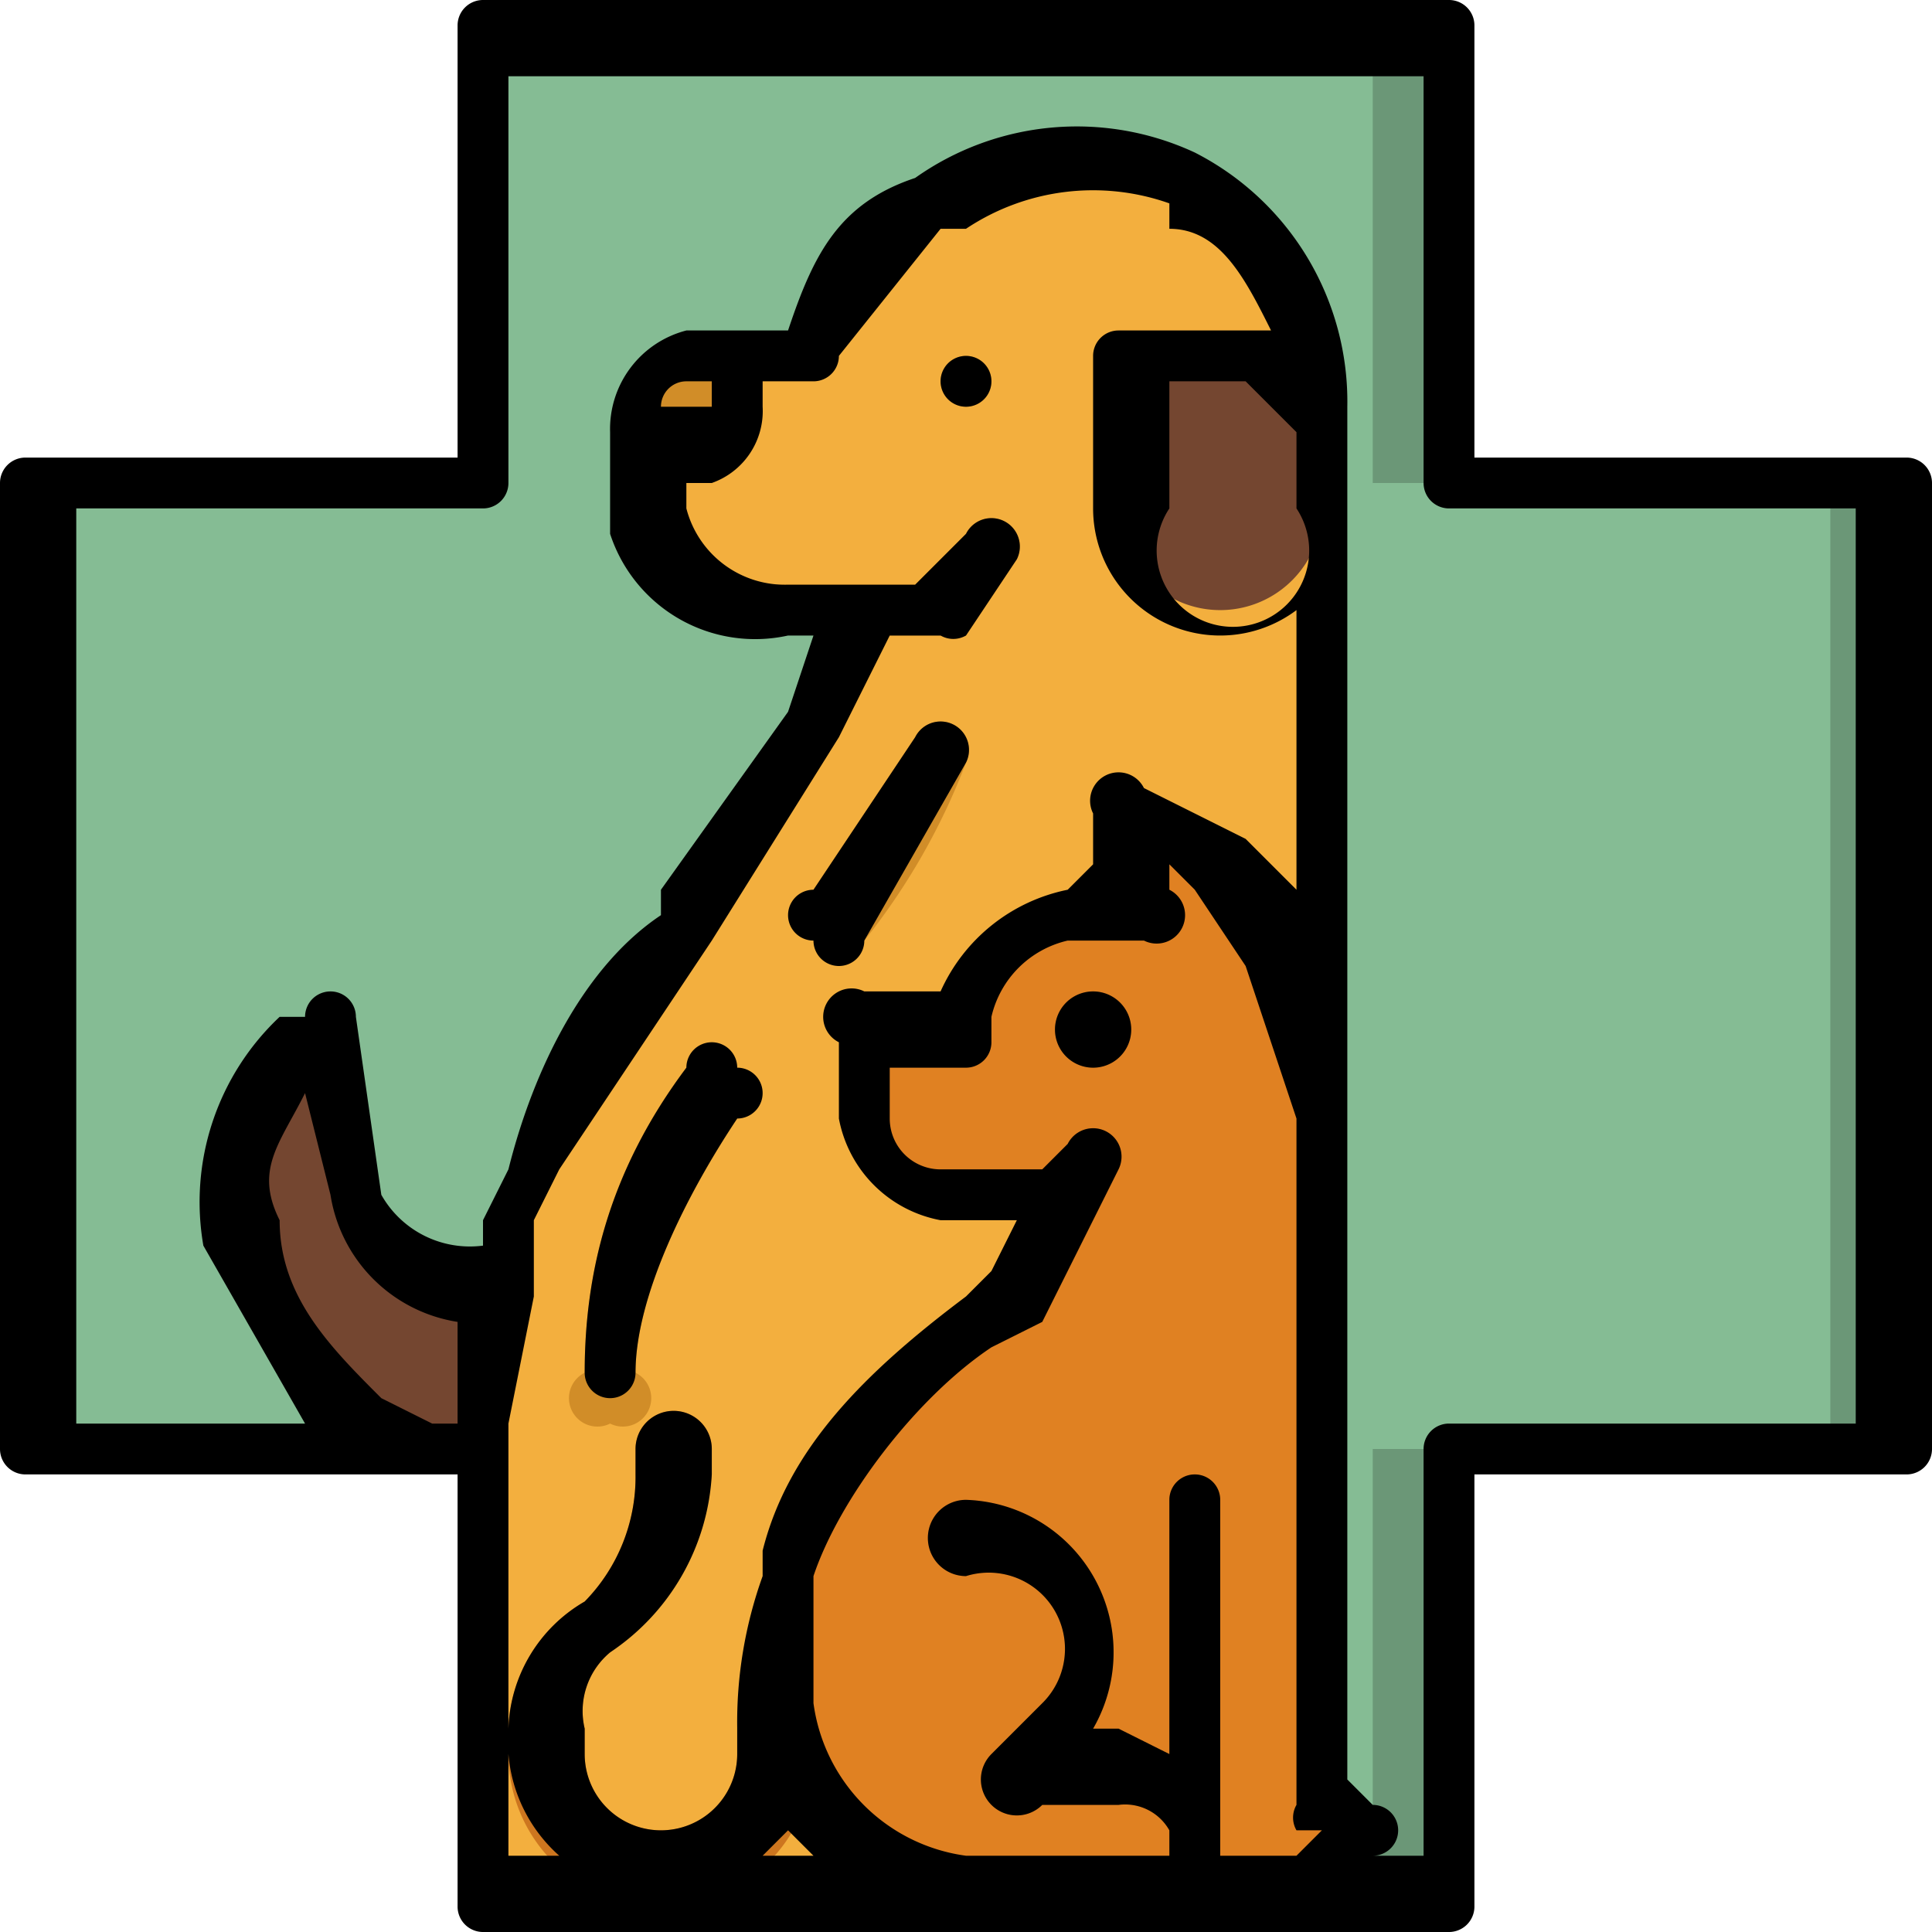 <svg width="76" height="76" fill="none" xmlns="http://www.w3.org/2000/svg"><path d="M75 19v38H57v18H19V57H1V19h18V1h38v18h18Z" fill="#6B9777"/><path d="M72 19v38H54v18H19V57H1V19h18V1h35v18h18Z" fill="#85BC94"/><path d="M20 51h-1a5 5 0 0 1-5-4l-1-6h-1a8 8 0 0 0-3 7c1 3 2 6 5 8l3 1h3v-6Z" fill="#744630"/><path d="m53 72-1 3H19V56l1-8 1-2c1-4 3-7 6-10l5-8 2-3v-1h-3a5 5 0 0 1-5-4l-1-2v-1a3 3 0 0 1 2-3h5c0-3 2-5 4-6h1a10 10 0 0 1 9-1 10 10 0 0 1 6 9v55l1 1Z" fill="#F3AF3E"/><path d="M26 75a6 6 0 0 1-6-6v-1a6 6 0 0 1 3-5 7 7 0 0 0 2-5v-1a1 1 0 1 1 3 0v1a10 10 0 0 1-4 7 3 3 0 0 0-1 3v1a3 3 0 0 0 6 0v-1a4 4 0 0 1 4-3 1 1 0 1 1 0 2 1 1 0 0 0-1 1v1a6 6 0 0 1-6 6Z" fill="#CD761F"/><path d="m53 72-1 3H38a8 8 0 0 1-8-8l1-5c1-4 4-7 7-10l2-1 2-4h-5a3 3 0 0 1-3-3v-3h4v-1a5 5 0 0 1 4-4l2-1v-3l4 2 2 3 2 7v27l1 1Z" fill="#E08122"/><path d="m44 46-1 2h-2l1-1h-5a3 3 0 0 1-2-1h6l1-1a1 1 0 0 1 2 1ZM47 58a1 1 0 0 0-1 1v10l-2-1h-1a6 6 0 0 0-5-9 1 1 0 1 0 0 3 3 3 0 0 1 3 5l-2 2a1 1 0 0 0 2 2h3a2 2 0 0 1 2 1v3h2V59a1 1 0 0 0-1-1Z" fill="#CD761F"/><path d="M52 16v4a4 4 0 1 1-8 0v-6h5l3 2Z" fill="#744630"/><g fill="#D18D28"><path d="m40 22-2 3h-4v-1h-3l-4-1h9l2-2a1 1 0 1 1 2 1ZM29 14v2a1 1 0 0 1-1 2h-3v-1a3 3 0 0 1 2-3h2ZM33 37a1 1 0 0 1-1-2l4-6a1 1 0 0 1 2 1 26 26 0 0 1-4 7h-1ZM24 56a1 1 0 0 1-1-2c0-4 1-8 4-12a1 1 0 1 1 2 2c-2 3-4 7-4 10a1 1 0 0 1-1 2ZM38 16a1 1 0 1 0 0-2 1 1 0 0 0 0 2Z"/></g><path d="M43 42a1 1 0 1 0 0-3 1 1 0 0 0 0 3Z" fill="#CD761F"/><path d="M75 18H58V1a1 1 0 0 0-1-1H19a1 1 0 0 0-1 1v17H1a1 1 0 0 0-1 1v38a1 1 0 0 0 1 1h17v17a1 1 0 0 0 1 1h38a1 1 0 0 0 1-1V58h17a1 1 0 0 0 1-1V19a1 1 0 0 0-1-1ZM18 56h-1l-2-1c-2-2-4-4-4-7-1-2 0-3 1-5l1 4a6 6 0 0 0 5 5v4Zm2 17v-4a6 6 0 0 0 2 4h-2Zm9-5v1a3 3 0 0 1-6 0v-1a3 3 0 0 1 1-3 9 9 0 0 0 4-7v-1a1 1 0 0 0-3 0v1a7 7 0 0 1-2 5 6 6 0 0 0-3 5V56l1-5v-3l1-2 6-9 5-8 2-4h2a1 1 0 0 0 1 0l2-3a1 1 0 1 0-2-1l-2 2h-5a4 4 0 0 1-4-3v-1h1a3 3 0 0 0 2-3v-1h2a1 1 0 0 0 1-1l4-5h1a9 9 0 0 1 8-1v1c2 0 3 2 4 4h-6a1 1 0 0 0-1 1v6a5 5 0 0 0 8 4v11l-2-2-4-2a1 1 0 0 0-2 1v2l-1 1a7 7 0 0 0-5 4h-3a1 1 0 0 0-1 2v3a5 5 0 0 0 4 4h3l-1 2-1 1c-4 3-7 6-8 10v1a17 17 0 0 0-1 6Zm-3-52a1 1 0 0 1 1-1h1v1h-2Zm25 1v3a3 3 0 1 1-5 0v-5h3l2 2ZM30 73l1-1 1 1h-2Zm21 0h-3V59a1 1 0 0 0-2 0v10l-2-1h-1a6 6 0 0 0-5-9 1 1 0 1 0 0 3 3 3 0 0 1 3 5l-2 2a1 1 0 0 0 2 2h3a2 2 0 0 1 2 1v1h-8a7 7 0 0 1-6-6v-5c1-3 4-7 7-9l2-1 2-4 1-2a1 1 0 1 0-2-1l-1 1h-4a2 2 0 0 1-2-2v-2h3a1 1 0 0 0 1-1v-1a4 4 0 0 1 3-3h3a1 1 0 0 0 1-2v-1l1 1 2 3 2 6v27a1 1 0 0 0 0 1h1l-1 1Zm22-17H57a1 1 0 0 0-1 1v16h-2a1 1 0 0 0 0-2l-1-1V16a11 11 0 0 0-6-10 11 11 0 0 0-11 1c-3 1-4 3-5 6h-4a4 4 0 0 0-3 4v4a6 6 0 0 0 7 4h1l-1 3-5 7v1c-3 2-5 6-6 10l-1 2v1a4 4 0 0 1-4-2l-1-7a1 1 0 0 0-2 0h-1a10 10 0 0 0-3 9l4 7H3V20h16a1 1 0 0 0 1-1V3h36v16a1 1 0 0 0 1 1h16v36Z" fill="#000"/><path d="M32 37a1 1 0 0 0 2 0l4-7a1 1 0 0 0-2-1l-4 6a1 1 0 0 0 0 2ZM29 42a1 1 0 0 0-2 0c-3 4-4 8-4 12a1 1 0 0 0 2 0c0-3 2-7 4-10a1 1 0 0 0 0-2ZM38 16a1 1 0 1 0 0-2 1 1 0 0 0 0 2ZM43 42a1 1 0 1 0 0-3 1 1 0 0 0 0 3Z" fill="#000"/></svg>